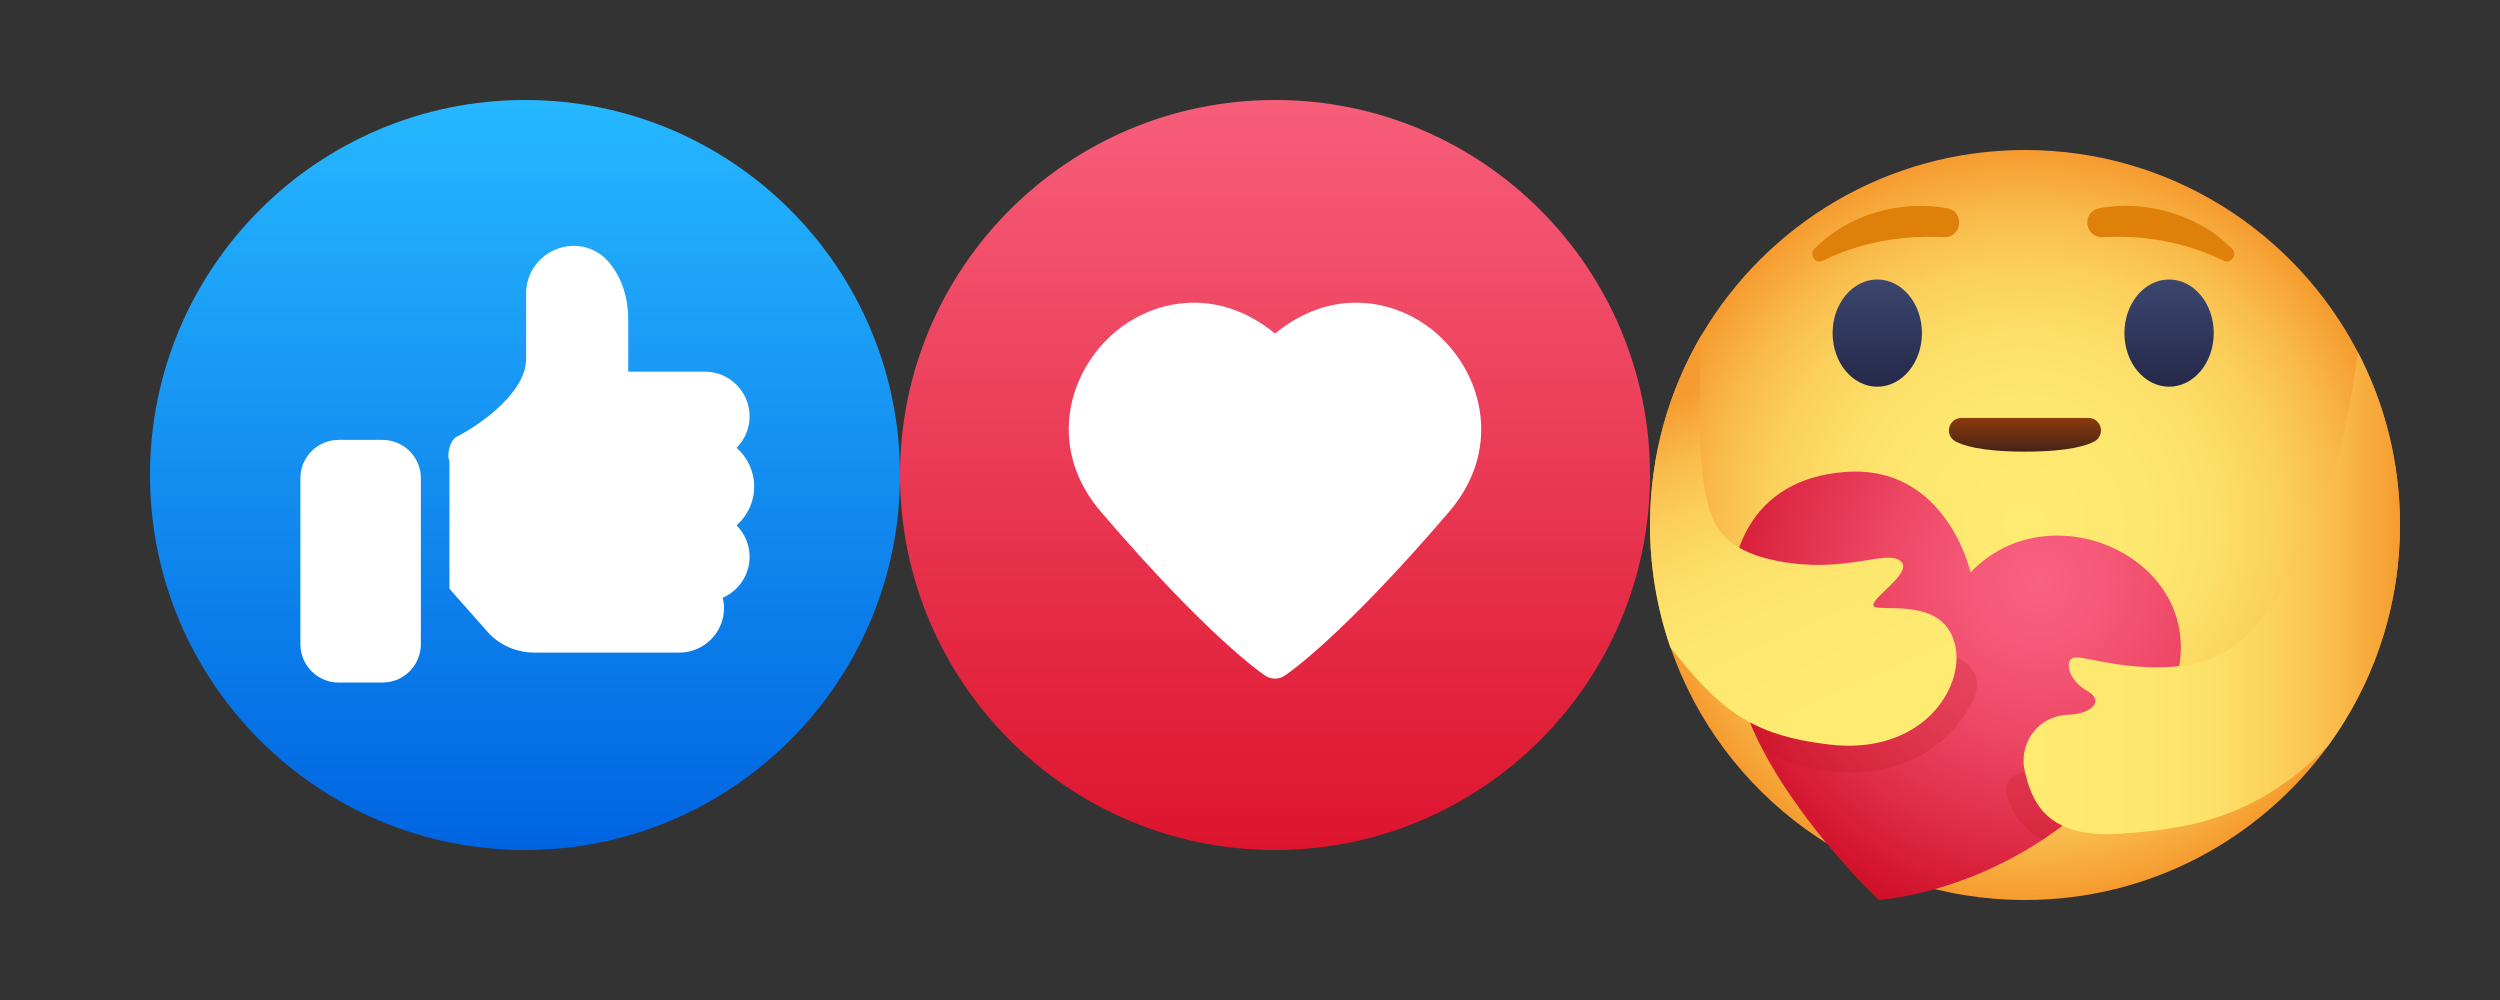 <svg width="50" height="20" viewBox="0 0 50 20" fill="none" xmlns="http://www.w3.org/2000/svg">
<rect x="0" y="0" width="50" height="20" fill="#333333" stroke="none"/>
<path d="M10.5 17C14.642 17 18 13.642 18 9.5C18 5.358 14.642 2 10.5 2C6.358 2 3 5.358 3 9.5C3 13.642 6.358 17 10.5 17Z" fill="url(#paint0_linear_6902_551)"/>
<path d="M7.65 8.798H6.774C6.351 8.798 6.008 9.141 6.008 9.564V12.884C6.008 13.308 6.351 13.651 6.774 13.651H7.65C8.073 13.651 8.417 13.308 8.417 12.884V9.564C8.417 9.141 8.073 8.798 7.65 8.798Z" fill="white"/>
<path d="M15.083 9.732C15.083 9.42 14.944 9.144 14.732 8.956C14.892 8.795 14.992 8.572 14.992 8.327C14.992 7.834 14.59 7.433 14.098 7.433H12.565V6.411C12.565 5.937 12.433 5.543 12.173 5.239C11.919 4.943 11.518 4.84 11.148 4.977C10.767 5.117 10.522 5.468 10.522 5.87V7.178C10.522 7.884 9.517 8.543 9.13 8.737C9.004 8.8 8.926 9.095 8.989 9.221V11.775L9.787 12.678C10.028 12.919 10.348 13.052 10.69 13.052H13.587C14.08 13.052 14.481 12.651 14.481 12.158C14.481 12.089 14.47 12.021 14.455 11.955C14.77 11.817 14.992 11.502 14.992 11.137C14.992 10.891 14.892 10.669 14.732 10.507C14.945 10.32 15.083 10.044 15.083 9.732Z" fill="white"/>
<path d="M25.5 17C29.642 17 33 13.642 33 9.5C33 5.358 29.642 2 25.5 2C21.358 2 18 5.358 18 9.5C18 13.642 21.358 17 25.5 17Z" fill="url(#paint1_linear_6902_551)"/>
<path d="M28.981 10.237C26.834 12.745 25.742 13.483 25.696 13.511C25.639 13.554 25.568 13.572 25.5 13.572C25.432 13.572 25.361 13.554 25.3 13.511C25.257 13.483 24.166 12.745 22.019 10.237C20.97 9.014 21.323 7.541 22.215 6.717C22.996 5.993 24.323 5.704 25.5 6.671C26.677 5.704 28.004 5.993 28.785 6.717C29.676 7.541 30.029 9.014 28.981 10.237Z" fill="white"/>
<path d="M44.667 11.333C44.667 13.512 42.95 14.979 40.396 14.979C37.842 14.979 36.125 13.512 36.125 11.333C36.125 11.208 36.183 11.087 36.283 11.008C36.329 10.97 37.471 10.083 40.5 10.083C43.504 10.083 44.446 10.941 44.546 11.037C44.621 11.116 44.667 11.22 44.667 11.333Z" fill="url(#paint2_linear_6902_551)"/>
<path d="M43.379 14.067C43.178 14.221 42.962 14.358 42.72 14.479C42.074 14.8 41.287 14.979 40.395 14.979C39.637 14.979 38.958 14.85 38.37 14.613C38.091 14.5 37.833 14.363 37.603 14.204V14.2C37.637 14.075 37.666 13.967 37.683 13.908C38.024 12.637 39.183 11.75 40.499 11.75C41.779 11.75 42.899 12.571 43.279 13.787C43.291 13.829 43.328 13.929 43.379 14.067Z" fill="url(#paint3_linear_6902_551)"/>
<path d="M48 10.5C48 12.035 47.539 13.461 46.747 14.65C46.688 14.739 46.627 14.828 46.563 14.914C45.199 16.785 42.992 18 40.5 18C37.216 18 34.425 15.889 33.41 12.949L33.408 12.948C33.144 12.181 33 11.356 33 10.5C33 9.11 33.378 7.807 34.037 6.691C35.343 4.482 37.748 3 40.5 3C43.397 3 45.911 4.643 47.16 7.048C47.696 8.081 48 9.255 48 10.5Z" fill="url(#paint4_radial_6902_551)"/>
<path d="M43.177 14.364C42.855 14.897 42.496 15.351 42.123 15.739C41.71 16.168 41.277 16.515 40.851 16.796C39.169 17.907 37.571 18 37.571 18C37.571 18 36.646 17.12 35.851 15.972C35.408 15.335 35.005 14.614 34.823 13.917C34.732 13.569 34.665 13.229 34.627 12.903C34.402 11.041 35.041 9.581 36.906 9.439C38.926 9.286 39.412 11.448 39.412 11.448C41.199 9.568 44.884 11.559 43.177 14.364Z" fill="url(#paint5_radial_6902_551)"/>
<g style="mix-blend-mode:multiply" opacity="0.2">
<path d="M42.123 15.739C41.711 16.168 41.277 16.515 40.851 16.796C40.557 16.64 40.295 16.382 40.16 15.971C39.982 15.432 40.545 15.451 40.545 15.451L42.123 15.739Z" fill="#B81219"/>
</g>
<path d="M41.77 8.359H39.228C39.049 8.359 38.928 8.543 38.999 8.707C39.02 8.755 39.053 8.796 39.099 8.822C39.235 8.901 39.599 9.033 40.499 9.033C41.399 9.033 41.763 8.901 41.899 8.822C41.944 8.796 41.978 8.755 41.999 8.707C42.069 8.543 41.949 8.359 41.77 8.359Z" fill="url(#paint6_linear_6902_551)"/>
<path d="M36.652 6.662C36.652 6.07 37.052 5.59 37.546 5.59C38.04 5.59 38.439 6.07 38.439 6.662C38.439 7.254 38.04 7.734 37.546 7.734C37.052 7.734 36.652 7.254 36.652 6.662Z" fill="url(#paint7_linear_6902_551)"/>
<path d="M38.859 4.743C38.034 4.7 37.199 4.848 36.451 5.216C36.306 5.283 36.173 5.088 36.288 4.977C36.965 4.286 38.008 3.99 38.958 4.168C39.315 4.256 39.223 4.775 38.859 4.743Z" fill="#DE8009"/>
<path d="M44.275 6.662C44.275 7.254 43.876 7.734 43.382 7.734C42.888 7.734 42.488 7.254 42.488 6.662C42.488 6.07 42.888 5.59 43.382 5.59C43.876 5.59 44.275 6.07 44.275 6.662Z" fill="url(#paint8_linear_6902_551)"/>
<path d="M41.972 4.168C42.693 4.03 43.449 4.175 44.08 4.538C44.29 4.654 44.475 4.811 44.642 4.977C44.699 5.035 44.699 5.128 44.642 5.185C44.595 5.233 44.524 5.24 44.468 5.211C43.723 4.846 42.891 4.7 42.07 4.743C41.704 4.774 41.617 4.255 41.972 4.168Z" fill="#DE8009"/>
<g style="mix-blend-mode:multiply" opacity="0.2">
<path d="M39.386 14.155C38.142 16.228 35.399 15.28 35.214 14.915C35.047 14.584 34.911 14.248 34.824 13.916C34.734 13.569 34.667 13.229 34.629 12.902L38.909 13.079C38.909 13.079 39.917 13.27 39.386 14.155Z" fill="#B81219"/>
</g>
<path d="M36.586 14.891C35.005 14.704 34.383 14.184 33.41 12.949L33.408 12.947C33.144 12.18 33 11.356 33 10.499C33 9.109 33.378 7.806 34.037 6.69C33.979 7.836 33.96 9.093 34.091 9.748C34.196 10.262 34.243 10.978 35.584 11.226C36.924 11.476 37.727 10.978 38.017 11.226C38.307 11.476 37.159 12.111 37.547 12.152C37.934 12.193 38.901 12.041 39.102 12.899C39.302 13.756 38.44 15.109 36.586 14.891Z" fill="url(#paint9_linear_6902_551)"/>
<path d="M47.999 10.5C47.999 12.034 47.538 13.461 46.746 14.65L46.562 14.914C45.066 16.448 43.616 16.58 42.438 16.672C40.851 16.796 40.628 15.94 40.499 15.442C40.369 14.945 40.687 14.323 41.374 14.294C41.832 14.275 42.107 14.018 41.733 13.811C41.36 13.604 41.264 13.162 41.513 13.147C41.761 13.134 43.144 13.604 44.291 13.147C45.437 12.691 46.281 10.499 46.281 10.499C46.784 9.502 47.057 7.806 47.159 7.048C47.696 8.081 47.999 9.255 47.999 10.5Z" fill="url(#paint10_linear_6902_551)"/>
<defs>
<linearGradient id="paint0_linear_6902_551" x1="10.5" y1="17" x2="10.5" y2="2" gradientUnits="userSpaceOnUse">
<stop stop-color="#0064E1"/>
<stop offset="0.994" stop-color="#26B7FF"/>
</linearGradient>
<linearGradient id="paint1_linear_6902_551" x1="25.5" y1="17" x2="25.5" y2="2" gradientUnits="userSpaceOnUse">
<stop stop-color="#DD142E"/>
<stop offset="1" stop-color="#F75E7A"/>
</linearGradient>
<linearGradient id="paint2_linear_6902_551" x1="40.396" y1="10.034" x2="40.396" y2="14.427" gradientUnits="userSpaceOnUse">
<stop stop-color="#8B3A0E"/>
<stop offset="1" stop-color="#472315"/>
</linearGradient>
<linearGradient id="paint3_linear_6902_551" x1="40.491" y1="14.979" x2="40.491" y2="11.75" gradientUnits="userSpaceOnUse">
<stop stop-color="#D91F3A"/>
<stop offset="1" stop-color="#F85874"/>
</linearGradient>
<radialGradient id="paint4_radial_6902_551" cx="0" cy="0" r="1" gradientUnits="userSpaceOnUse" gradientTransform="translate(40.5 10.5) scale(7.5)">
<stop offset="0.006" stop-color="#FEEB72"/>
<stop offset="0.316" stop-color="#FDE86F"/>
<stop offset="0.515" stop-color="#FCDF68"/>
<stop offset="0.684" stop-color="#FBD05C"/>
<stop offset="0.835" stop-color="#F9BB4B"/>
<stop offset="0.974" stop-color="#F6A134"/>
<stop offset="1" stop-color="#F69B30"/>
</radialGradient>
<radialGradient id="paint5_radial_6902_551" cx="0" cy="0" r="1" gradientUnits="userSpaceOnUse" gradientTransform="translate(40.775 11.632) scale(7.146)">
<stop stop-color="#FA6080"/>
<stop offset="0.178" stop-color="#F65979"/>
<stop offset="0.431" stop-color="#ED4866"/>
<stop offset="0.727" stop-color="#DF2C48"/>
<stop offset="1" stop-color="#CF0D26"/>
</radialGradient>
<linearGradient id="paint6_linear_6902_551" x1="40.499" y1="8.36" x2="40.499" y2="9.033" gradientUnits="userSpaceOnUse">
<stop stop-color="#8B3A0E"/>
<stop offset="1" stop-color="#472315"/>
</linearGradient>
<linearGradient id="paint7_linear_6902_551" x1="37.546" y1="5.59" x2="37.546" y2="7.734" gradientUnits="userSpaceOnUse">
<stop offset="0.006" stop-color="#3C466E"/>
<stop offset="1" stop-color="#252949"/>
</linearGradient>
<linearGradient id="paint8_linear_6902_551" x1="43.382" y1="5.59" x2="43.382" y2="7.734" gradientUnits="userSpaceOnUse">
<stop offset="0.006" stop-color="#3C466E"/>
<stop offset="1" stop-color="#252949"/>
</linearGradient>
<linearGradient id="paint9_linear_6902_551" x1="36.847" y1="14.245" x2="34" y2="7.777" gradientUnits="userSpaceOnUse">
<stop offset="0.006" stop-color="#FEEB72"/>
<stop offset="0.316" stop-color="#FDE86F"/>
<stop offset="0.515" stop-color="#FCDF68"/>
<stop offset="0.684" stop-color="#FBD05C"/>
<stop offset="0.835" stop-color="#F9BB4B"/>
<stop offset="0.974" stop-color="#F6A134"/>
<stop offset="1" stop-color="#F69B30"/>
</linearGradient>
<linearGradient id="paint10_linear_6902_551" x1="40.471" y1="11.866" x2="47.999" y2="11.866" gradientUnits="userSpaceOnUse">
<stop offset="0.006" stop-color="#FEEB72"/>
<stop offset="0.316" stop-color="#FDE86F"/>
<stop offset="0.515" stop-color="#FCDF68"/>
<stop offset="0.684" stop-color="#FBD05C"/>
<stop offset="0.835" stop-color="#F9BB4B"/>
<stop offset="0.974" stop-color="#F6A134"/>
<stop offset="1" stop-color="#F69B30"/>
</linearGradient>
</defs>
</svg>
